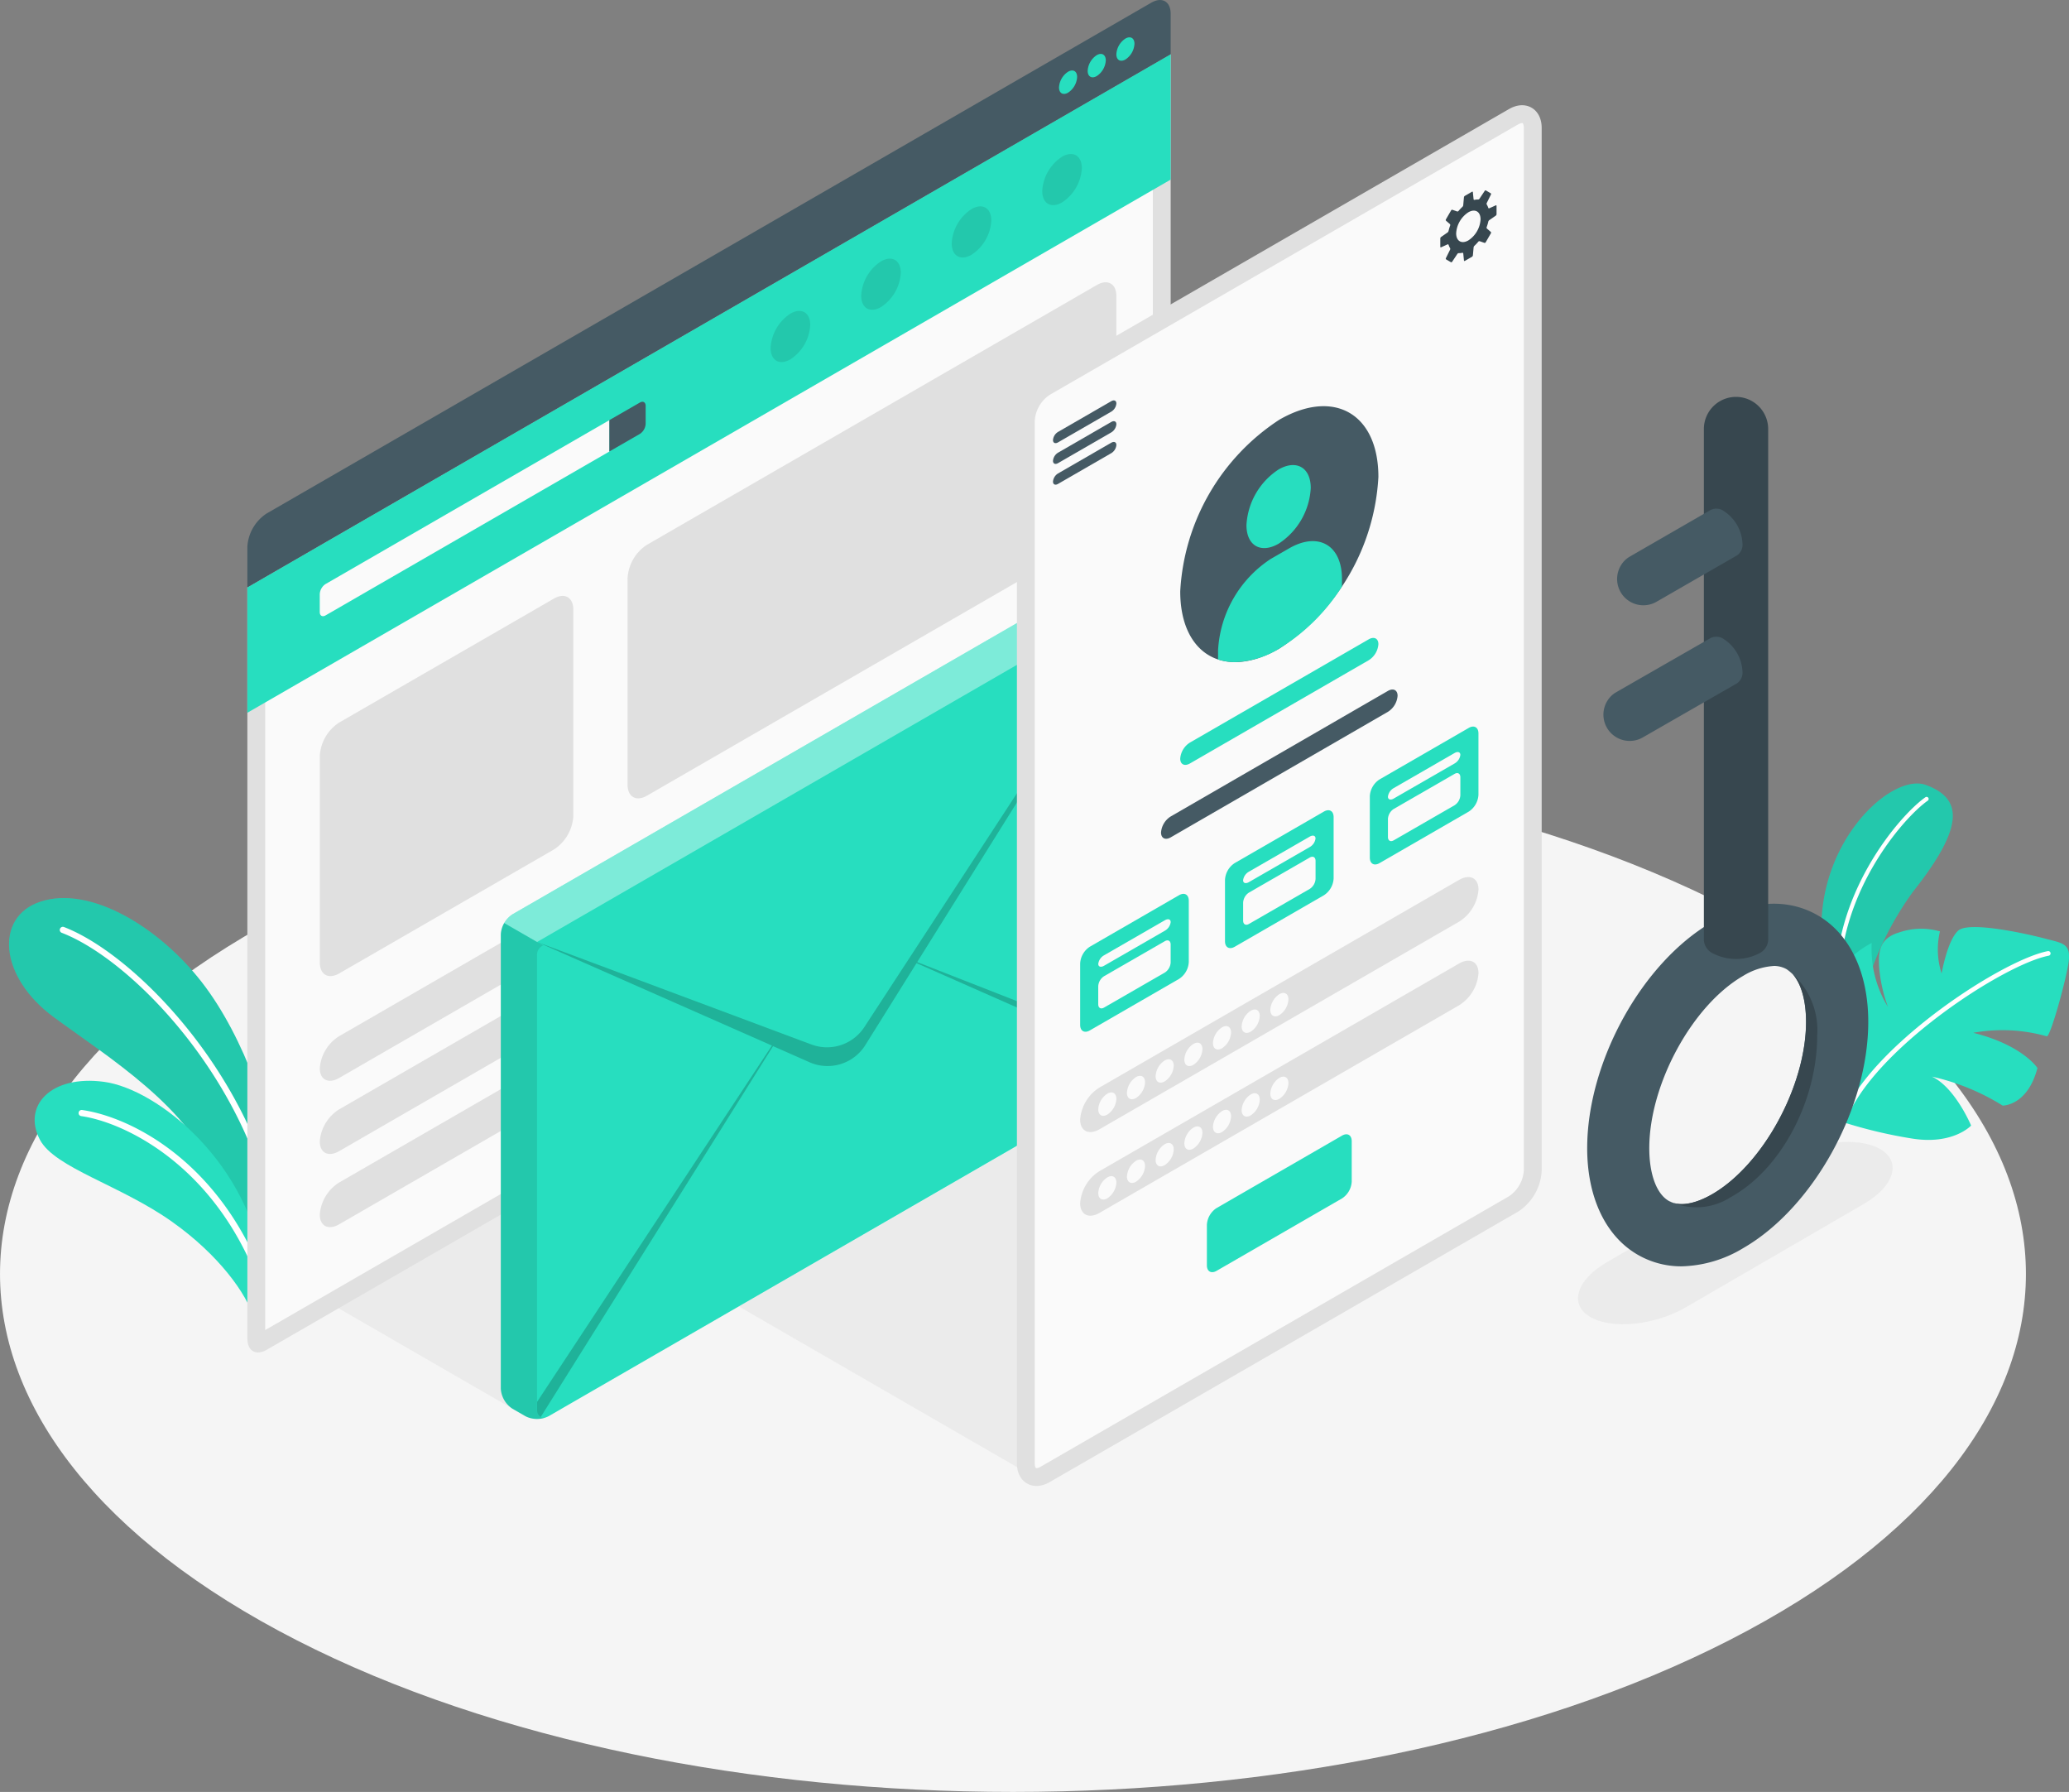 <svg xmlns="http://www.w3.org/2000/svg" width="135.73" height="117.538" viewBox="0 0 135.73 117.538">
  <rect x="0" y="0" width="135.73" height="117.538" fill="#808080" stroke="none"/>
  <defs>
    <style>
      .cls-1 {
        fill: #f5f5f5;
      }

      .cls-2 {
        fill: #ebebeb;
      }

      .cls-3 {
        fill: #27debf;
      }

      .cls-4, .cls-9 {
        opacity: 0.1;
      }

      .cls-11, .cls-5 {
        fill: #fff;
      }

      .cls-13, .cls-6, .cls-7 {
        fill: #fafafa;
      }

      .cls-13, .cls-6 {
        stroke-miterlimit: 10;
      }

      .cls-8 {
        fill: #455a64;
      }

      .cls-10, .cls-16 {
        fill: #e0e0e0;
      }

      .cls-11 {
        opacity: 0.4;
      }

      .cls-12 {
        opacity: 0.2;
      }

      .cls-13 {
        stroke: #e0e0e0;
        stroke-width: 1.17px;
      }

      .cls-14 {
        fill: #37474f;
      }

      .cls-15, .cls-16 {
        stroke: none;
      }
    </style>
  </defs>
  <g id="Group_402" data-name="Group 402" transform="translate(0 0)">
    <g id="Floor" transform="translate(0 49.588)">
      <path id="Floor-2" data-name="Floor" class="cls-1" d="M38.35,277.64c25.951,13.268,68.026,13.268,93.977,0s25.951-34.78,0-48.048-68.026-13.268-93.977,0S12.4,264.372,38.35,277.64Z" transform="translate(-18.886 -219.641)"/>
    </g>
    <g id="Shadows" transform="translate(22.164 74.65)">
      <path id="Shadow" class="cls-2" d="M373.76,317.7c1.422.821,4.217.538,6.243-.631l11.677-6.782c2.026-1.169,2.512-2.785,1.087-3.607s-4.222-.541-6.248.63l-11.667,6.784C372.827,315.265,372.338,316.879,373.76,317.7Z" transform="translate(-291.589 -305.96)"/>
      <path id="Shadow-2" data-name="Shadow" class="cls-2" d="M106.568,333.71l-11.877-6.857L106.567,320Z" transform="translate(-94.691 -315.716)"/>
      <path id="Shadow-3" data-name="Shadow" class="cls-2" d="M203.791,327.454,184.649,316.4,203.8,305.358Z" transform="translate(-158.347 -305.358)"/>
    </g>
    <g id="Plants" transform="translate(0.592 51.388)">
      <g id="Plants-2" data-name="Plants" transform="translate(0 7.52)">
        <g id="Group_375" data-name="Group 375">
          <g id="Group_373" data-name="Group 373">
            <path id="Path_545" data-name="Path 545" class="cls-3" d="M38.293,269.222c.033-2.778-1.907-8.556-4.746-12.2s-7.34-6.334-10.573-5.271c-3.011.99-2.733,4.927.873,7.578s9.036,5.991,10.582,10.516l3.29,5.569Z" transform="translate(-20.911 -251.519)"/>
            <path id="Path_546" data-name="Path 546" class="cls-4" d="M38.293,269.222c.033-2.778-1.907-8.556-4.746-12.2s-7.34-6.334-10.573-5.271c-3.011.99-2.733,4.927.873,7.578s9.036,5.991,10.582,10.516l3.29,5.569Z" transform="translate(-20.911 -251.519)"/>
          </g>
          <g id="Group_374" data-name="Group 374" transform="translate(3.335 1.885)">
            <path id="Path_547" data-name="Path 547" class="cls-5" d="M46.523,277.587a.2.2,0,0,1-.181-.166c-1.746-9.505-9.325-17.305-13.9-19.063a.2.2,0,0,1-.117-.262.2.2,0,0,1,.263-.117c4.658,1.791,12.377,9.72,14.149,19.369a.2.2,0,0,1-.163.236A.2.2,0,0,1,46.523,277.587Z" transform="translate(-32.316 -257.965)"/>
          </g>
        </g>
        <g id="Group_378" data-name="Group 378" transform="translate(1.681 11.986)">
          <g id="Group_376" data-name="Group 376">
            <path id="Path_548" data-name="Path 548" class="cls-3" d="M41.033,308.086c-.428-1.567-2.3-4.167-5.363-6.332-3.384-2.4-7.69-3.531-8.664-5.375-1.17-2.216.711-4.274,4.211-3.8s9.606,5.334,10.5,12.547Z" transform="translate(-26.659 -292.512)"/>
          </g>
          <g id="Group_377" data-name="Group 377" transform="translate(2.883 1.911)">
            <path id="Path_549" data-name="Path 549" class="cls-5" d="M48.709,311.081a.2.2,0,0,1-.173-.136c-2.81-8.159-8.974-11.085-11.841-11.492a.2.2,0,0,1-.173-.229.2.2,0,0,1,.23-.172c3.17.45,9.3,3.434,12.168,11.762a.2.2,0,0,1-.211.268Z" transform="translate(-36.52 -299.049)"/>
          </g>
        </g>
      </g>
      <g id="Plants-3" data-name="Plants" transform="translate(118.808)">
        <g id="Group_380" data-name="Group 380" transform="translate(0.089)">
          <path id="Path_550" data-name="Path 550" class="cls-3" d="M429.714,243.115a20.662,20.662,0,0,1,3.841-10.2c3.451-4.348,3.239-6.138.859-7.016s-7.908,4.362-6.677,11.379S429.714,243.115,429.714,243.115Z" transform="translate(-427.561 -225.798)"/>
          <path id="Path_551" data-name="Path 551" class="cls-4" d="M429.714,243.115a20.662,20.662,0,0,1,3.841-10.2c3.451-4.348,3.239-6.138.859-7.016s-7.908,4.362-6.677,11.379S429.714,243.115,429.714,243.115Z" transform="translate(-427.561 -225.798)"/>
          <g id="Group_379" data-name="Group 379" transform="translate(0.938 0.88)">
            <path id="Path_552" data-name="Path 552" class="cls-5" d="M430.93,241.9a.136.136,0,0,1-.136-.128c-.4-6.45,4.151-11.742,5.857-12.939a.136.136,0,0,1,.156.223c-1.672,1.174-6.137,6.366-5.742,12.7a.136.136,0,0,1-.127.144Z" transform="translate(-430.769 -228.807)"/>
          </g>
        </g>
        <g id="Group_383" data-name="Group 383" transform="translate(0 9.424)">
          <g id="Group_382" data-name="Group 382">
            <path id="Path_553" data-name="Path 553" class="cls-3" d="M428.56,270.759a30.893,30.893,0,0,0,4.753,1.144c2.673.423,3.852-.855,3.852-.855s-1.052-2.507-2.57-3.21a14.915,14.915,0,0,1,4.639,1.9s1.632.025,2.282-2.466c0,0-.967-1.5-4.211-2.309a10.688,10.688,0,0,1,4.818.229c.213.085,1.122-3.136,1.4-4.622s-.322-1.47-1.48-1.779-5-1.171-5.72-.534-1.094,2.816-1.094,2.816a5.137,5.137,0,0,1-.109-2.761,4.433,4.433,0,0,0-2.66.063c-1.323.385-1.388,1.285-1.328,2.3a9.943,9.943,0,0,0,.573,2.583,7.273,7.273,0,0,1-1.063-4.188,6.237,6.237,0,0,0-3.17,4.033C427.218,264.561,426.864,268.829,428.56,270.759Z" transform="translate(-427.256 -258.031)"/>
            <g id="Group_381" data-name="Group 381" transform="translate(1.664 1.577)">
              <path id="Path_554" data-name="Path 554" class="cls-5" d="M433.1,274.053a.15.15,0,0,0,.135-.085c2.157-4.481,10.175-9.688,13.048-10.246a.15.15,0,1,0-.058-.3c-2.919.568-11.07,5.858-13.261,10.411a.149.149,0,0,0,.07.2A.148.148,0,0,0,433.1,274.053Z" transform="translate(-432.949 -263.424)"/>
            </g>
          </g>
        </g>
      </g>
    </g>
    <g id="Computer_Screen" data-name="Computer Screen" transform="translate(16.227 0)">
      <g id="Group_388" data-name="Group 388">
        <g id="Group_386" data-name="Group 386">
          <g id="Path_555" data-name="Path 555" class="cls-6" transform="translate(-74.385 -58.648)">
            <path class="cls-15" d="M 75.085 146.774 C 75.05 146.774 75.045 146.767 75.037 146.757 C 75.004 146.717 74.97 146.616 74.97 146.455 L 74.97 97.513 L 134.371 63.217 L 134.372 111.484 C 134.372 112.083 133.917 112.871 133.398 113.17 L 75.359 146.679 C 75.211 146.765 75.118 146.774 75.085 146.774 Z"/>
            <path class="cls-16" d="M 75.555 145.891 L 133.105 112.664 C 133.443 112.469 133.787 111.873 133.787 111.484 L 133.786 64.23 L 75.555 97.85 L 75.555 145.891 M 75.085 147.359 C 74.67 147.359 74.385 147.028 74.385 146.455 L 74.385 97.175 L 134.956 62.204 L 134.956 111.484 C 134.956 112.291 134.39 113.273 133.69 113.677 L 75.651 147.186 C 75.448 147.303 75.256 147.359 75.085 147.359 Z"/>
          </g>
          <path id="Path_556" data-name="Path 556" class="cls-3" d="M74.385,97.175V105.4l60.571-34.971V62.2Z" transform="translate(-74.385 -58.648)"/>
          <path id="Path_557" data-name="Path 557" class="cls-7" d="M90.632,155.7v1.18c0,.241.171.34.38.219l18.622-10.752V144.29L91.012,155.042A.842.842,0,0,0,90.632,155.7Z" transform="translate(-85.882 -116.733)"/>
          <path id="Path_558" data-name="Path 558" class="cls-8" d="M157.62,140.224c.21-.121.38-.023.38.219v1.18a.84.84,0,0,1-.38.658l-2,1.152v-2.057Z" transform="translate(-131.871 -113.819)"/>
          <path id="Path_559" data-name="Path 559" class="cls-8" d="M74.385,85.916a2.8,2.8,0,0,1,1.266-2.193L133.69,50.215c.7-.4,1.266-.076,1.266.731V53.6L74.385,88.569Z" transform="translate(-74.385 -50.042)"/>
          <g id="Group_384" data-name="Group 384" transform="translate(53.246 2.449)">
            <path id="Path_560" data-name="Path 560" class="cls-3" d="M257.088,65.94a1.313,1.313,0,0,0-.594,1.029c0,.379.266.532.594.343a1.313,1.313,0,0,0,.594-1.029C257.682,65.9,257.416,65.75,257.088,65.94Z" transform="translate(-256.494 -63.683)"/>
            <path id="Path_561" data-name="Path 561" class="cls-3" d="M263.522,62.22a1.312,1.312,0,0,0-.594,1.029c0,.379.266.532.594.343a1.313,1.313,0,0,0,.594-1.029C264.116,62.184,263.85,62.03,263.522,62.22Z" transform="translate(-261.047 -61.051)"/>
            <path id="Path_562" data-name="Path 562" class="cls-3" d="M269.956,58.5a1.312,1.312,0,0,0-.594,1.029c0,.379.266.532.594.343a1.313,1.313,0,0,0,.594-1.029C270.55,58.464,270.284,58.31,269.956,58.5Z" transform="translate(-265.6 -58.418)"/>
          </g>
          <g id="Group_385" data-name="Group 385" class="cls-9" transform="translate(34.332 10.102)">
            <path id="Path_563" data-name="Path 563" d="M213.413,108.246a2.869,2.869,0,0,0-1.3,2.248c0,.828.581,1.164,1.3.75a2.869,2.869,0,0,0,1.3-2.248C214.711,108.167,214.13,107.832,213.413,108.246Z" transform="translate(-206.177 -101.205)"/>
            <path id="Path_564" data-name="Path 564" d="M193.1,119.972a2.869,2.869,0,0,0-1.3,2.248c0,.828.581,1.164,1.3.75a2.869,2.869,0,0,0,1.3-2.248C194.4,119.893,193.821,119.558,193.1,119.972Z" transform="translate(-191.806 -109.502)"/>
            <path id="Path_565" data-name="Path 565" d="M233.723,96.519a2.87,2.87,0,0,0-1.3,2.249c0,.828.581,1.164,1.3.75a2.87,2.87,0,0,0,1.3-2.249C235.021,96.441,234.44,96.106,233.723,96.519Z" transform="translate(-220.549 -92.907)"/>
            <path id="Path_566" data-name="Path 566" d="M254.034,84.77a2.87,2.87,0,0,0-1.3,2.249c0,.828.581,1.164,1.3.75a2.869,2.869,0,0,0,1.3-2.248C255.332,84.692,254.751,84.357,254.034,84.77Z" transform="translate(-234.921 -84.593)"/>
          </g>
        </g>
        <path id="Path_567" data-name="Path 567" class="cls-10" d="M91.9,192.033l14.1-8.138c.7-.4,1.266-.076,1.266.731v13.533a2.8,2.8,0,0,1-1.266,2.193L91.9,208.49c-.7.4-1.266.077-1.266-.731V194.226A2.8,2.8,0,0,1,91.9,192.033Z" transform="translate(-85.882 -144.636)"/>
        <path id="Path_568" data-name="Path 568" class="cls-10" d="M160.957,130.589l29.534-17.052c.7-.4,1.266-.076,1.266.731V127.8a2.8,2.8,0,0,1-1.266,2.193l-29.534,17.052c-.7.4-1.266.077-1.266-.731V132.782A2.8,2.8,0,0,1,160.957,130.589Z" transform="translate(-134.749 -94.85)"/>
        <g id="Group_387" data-name="Group 387" transform="translate(4.751 54.847)">
          <path id="Path_569" data-name="Path 569" class="cls-10" d="M91.9,250.748l22.409-12.938c.7-.4,1.266-.117,1.266.641a2.714,2.714,0,0,1-1.266,2.1L91.9,253.491c-.7.4-1.266.117-1.266-.641A2.714,2.714,0,0,1,91.9,250.748Z" transform="translate(-90.633 -237.628)"/>
          <path id="Path_570" data-name="Path 570" class="cls-10" d="M91.9,267.163l22.409-12.938c.7-.4,1.266-.117,1.266.64a2.714,2.714,0,0,1-1.266,2.1L91.9,269.906c-.7.4-1.266.117-1.266-.64A2.715,2.715,0,0,1,91.9,267.163Z" transform="translate(-90.633 -249.243)"/>
          <path id="Path_571" data-name="Path 571" class="cls-10" d="M91.9,283.577l22.409-12.938c.7-.4,1.266-.117,1.266.64a2.713,2.713,0,0,1-1.266,2.1L91.9,286.32c-.7.4-1.266.117-1.266-.64A2.714,2.714,0,0,1,91.9,283.577Z" transform="translate(-90.633 -260.858)"/>
        </g>
      </g>
    </g>
    <g id="Envelope" transform="translate(32.853 37.358)">
      <g id="Group_391" data-name="Group 391" transform="translate(0 0)">
        <g id="Letter">
          <g id="Group_390" data-name="Group 390" transform="translate(0.001 0)">
            <g id="Group_389" data-name="Group 389">
              <path id="Path_572" data-name="Path 572" class="cls-3" d="M131.253,201.749a1.679,1.679,0,0,1,.76-1.316L170.874,178a1.679,1.679,0,0,1,1.519,0l.856.494a1.679,1.679,0,0,1,.76,1.316v29.788a1.686,1.686,0,0,1-.76,1.316l-38.861,22.436a1.687,1.687,0,0,1-1.519,0l-.856-.494a1.686,1.686,0,0,1-.76-1.316Z" transform="translate(-131.253 -177.815)"/>
            </g>
          </g>
          <path id="Path_573" data-name="Path 573" class="cls-11" d="M132.011,201l2.156,1.243,40.155-23.186a1.571,1.571,0,0,0-.535-.568l-.859-.492a1.659,1.659,0,0,0-1.516,0L132.55,200.432A1.546,1.546,0,0,0,132.011,201Z" transform="translate(-131.788 -177.814)"/>
          <path id="Path_574" data-name="Path 574" class="cls-4" d="M131.249,257.861v29.787a1.675,1.675,0,0,0,.762,1.315l.855.5a1.218,1.218,0,0,0,.208.093,1.64,1.64,0,0,0,.313.072,1.861,1.861,0,0,0,.6-.022c.05-.011.1-.025.147-.039a.688.688,0,0,0,.09-.036.451.451,0,0,1-.363-.007.526.526,0,0,1-.234-.5V259.234a.666.666,0,0,1,.4-.647l-.4-.23-2.156-1.243A1.56,1.56,0,0,0,131.249,257.861Z" transform="translate(-131.249 -233.928)"/>
          <path id="Path_575" data-name="Path 575" class="cls-12" d="M139.385,205.052l18,6.724a2.924,2.924,0,0,0,3.471-1.143l2.89-4.428,15.94-24.422-15.364,24.588,15.443,6.044a1.581,1.581,0,0,1-.237.758l-15.249-6.733-3.358,5.375a2.924,2.924,0,0,1-3.662,1.125l-2.391-1.056-15.246,24.331a.526.526,0,0,1-.234-.5v-.5l15.405-23.368Z" transform="translate(-137.006 -180.623)"/>
        </g>
      </g>
    </g>
    <g id="Mobile_Screen" data-name="Mobile Screen" transform="translate(67.297 7.487)">
      <g id="Group_398" data-name="Group 398" transform="translate(0 0)">
        <path id="Path_576" data-name="Path 576" class="cls-13" d="M249.052,95.751v68.39c0,.807.567,1.134,1.266.731l30.723-17.738a2.8,2.8,0,0,0,1.266-2.193V76.552c0-.807-.567-1.134-1.266-.731L250.318,93.558A2.8,2.8,0,0,0,249.052,95.751Z" transform="translate(-249.052 -75.648)"/>
        <path id="Path_577" data-name="Path 577" class="cls-8" d="M255.142,142.467a.694.694,0,0,1,.329-.533l3.5-2.02c.182-.1.329-.037.329.153a.694.694,0,0,1-.329.533l-3.5,2.02C255.289,142.724,255.142,142.656,255.142,142.467Z" transform="translate(-253.361 -121.089)"/>
        <path id="Path_578" data-name="Path 578" class="cls-8" d="M255.142,147.125a.694.694,0,0,1,.329-.533l3.5-2.02c.182-.1.329-.037.329.153a.694.694,0,0,1-.329.533l-3.5,2.02C255.289,147.382,255.142,147.314,255.142,147.125Z" transform="translate(-253.361 -124.385)"/>
        <path id="Path_579" data-name="Path 579" class="cls-8" d="M255.142,151.783a.694.694,0,0,1,.329-.533l3.5-2.02c.182-.1.329-.037.329.153a.694.694,0,0,1-.329.533l-3.5,2.02C255.289,152.04,255.142,151.972,255.142,151.783Z" transform="translate(-253.361 -127.681)"/>
        <path id="Path_580" data-name="Path 580" class="cls-14" d="M345.713,94.31v-.546a.035.035,0,0,0-.054-.035l-.421.19a.05.05,0,0,1-.07-.032.922.922,0,0,0-.094-.209.116.116,0,0,1-.006-.1l.28-.566a.063.063,0,0,0-.025-.082l-.3-.176a.064.064,0,0,0-.084.02l-.35.526a.115.115,0,0,1-.092.045.946.946,0,0,0-.228.023.05.05,0,0,1-.063-.045l-.046-.459a.035.035,0,0,0-.057-.029l-.473.273a.127.127,0,0,0-.056.088l-.047.526a.176.176,0,0,1-.049.1,2.828,2.828,0,0,0-.263.278.09.09,0,0,1-.093.026l-.3-.106a.074.074,0,0,0-.085.032l-.348.6a.074.074,0,0,0,.015.089l.244.21a.09.09,0,0,1,.024.094,2.865,2.865,0,0,0-.109.367.177.177,0,0,1-.06.092l-.432.3a.128.128,0,0,0-.048.093v.546a.035.035,0,0,0,.054.035l.421-.19a.05.05,0,0,1,.07.032.925.925,0,0,0,.094.209.116.116,0,0,1,.006.1l-.28.566a.063.063,0,0,0,.025.082l.3.176a.064.064,0,0,0,.084-.02l.35-.526a.116.116,0,0,1,.091-.045.946.946,0,0,0,.228-.023.05.05,0,0,1,.063.045l.046.459a.035.035,0,0,0,.057.029l.473-.273a.128.128,0,0,0,.056-.088l.047-.526a.176.176,0,0,1,.049-.1,2.862,2.862,0,0,0,.263-.278.09.09,0,0,1,.093-.026l.3.106a.074.074,0,0,0,.085-.032l.348-.6a.074.074,0,0,0-.015-.09l-.244-.21a.09.09,0,0,1-.024-.094,2.855,2.855,0,0,0,.109-.367.177.177,0,0,1,.06-.092l.432-.3A.128.128,0,0,0,345.713,94.31Zm-1.849,1.717c-.441.255-.8.048-.8-.461a1.766,1.766,0,0,1,.8-1.384c.441-.255.8-.048.8.461A1.766,1.766,0,0,1,343.864,96.027Z" transform="translate(-314.834 -87.745)"/>
        <g id="Group_392" data-name="Group 392" transform="translate(10.128 19.156)">
          <path id="Path_581" data-name="Path 581" class="cls-8" d="M290.191,142.052c3.59-2.072,6.5-.392,6.5,3.753a14.367,14.367,0,0,1-6.5,11.258c-3.59,2.073-6.5.392-6.5-3.753A14.368,14.368,0,0,1,290.191,142.052Z" transform="translate(-283.691 -141.164)"/>
          <path id="Path_582" data-name="Path 582" class="cls-3" d="M300.662,154.661c1.165-.672,2.109-.127,2.109,1.217a4.662,4.662,0,0,1-2.109,3.653c-1.165.672-2.109.127-2.109-1.218A4.661,4.661,0,0,1,300.662,154.661Z" transform="translate(-294.208 -150.511)"/>
          <path id="Path_583" data-name="Path 583" class="cls-3" d="M300.315,173.9c0-2.21-1.551-3.105-3.464-2l-1.2.69a7.658,7.658,0,0,0-3.464,6v.6a3.554,3.554,0,0,0,1.117.173,5.861,5.861,0,0,0,2.9-.888,12.806,12.806,0,0,0,4.11-4.066Z" transform="translate(-289.705 -162.576)"/>
        </g>
        <path id="Path_584" data-name="Path 584" class="cls-3" d="M284.324,200.017l11.734-6.775c.35-.2.633-.058.633.32a1.357,1.357,0,0,1-.633,1.051l-11.734,6.775c-.35.2-.633.058-.633-.32A1.358,1.358,0,0,1,284.324,200.017Z" transform="translate(-273.563 -158.795)"/>
        <path id="Path_585" data-name="Path 585" class="cls-8" d="M280.017,213.05l14.252-8.237c.349-.2.633-.058.633.32a1.358,1.358,0,0,1-.633,1.051l-14.252,8.237c-.35.2-.633.059-.633-.32A1.357,1.357,0,0,1,280.017,213.05Z" transform="translate(-270.515 -166.982)"/>
        <path id="Path_586" data-name="Path 586" class="cls-14" d="M330.674,222.012l3.991-2.3c.21-.121.38-.066.38.124a.76.76,0,0,1-.38.562l-3.991,2.3c-.21.121-.38.066-.38-.124A.762.762,0,0,1,330.674,222.012Z" transform="translate(-306.54 -177.542)"/>
        <g id="Group_393" data-name="Group 393" transform="translate(3.563 51.142)">
          <path id="Path_587" data-name="Path 587" class="cls-3" d="M261.872,254.032l5.86-3.383c.35-.2.633-.038.633.366v4.024a1.4,1.4,0,0,1-.633,1.1l-5.86,3.383c-.349.2-.633.038-.633-.365v-4.024A1.4,1.4,0,0,1,261.872,254.032Z" transform="translate(-261.239 -250.562)"/>
          <path id="Path_588" data-name="Path 588" class="cls-7" d="M265.682,258.621l3.991-2.3c.21-.121.38-.066.38.124a.762.762,0,0,1-.38.562l-3.991,2.3c-.21.121-.38.066-.38-.124A.76.76,0,0,1,265.682,258.621Z" transform="translate(-264.114 -254.589)"/>
          <path id="Path_589" data-name="Path 589" class="cls-7" d="M265.3,264v1.18c0,.242.17.34.38.219l3.991-2.3a.84.84,0,0,0,.38-.658v-1.18c0-.242-.17-.34-.38-.219l-3.991,2.3A.839.839,0,0,0,265.3,264Z" transform="translate(-264.114 -257.937)"/>
        </g>
        <g id="Group_394" data-name="Group 394" transform="translate(13.065 45.657)">
          <path id="Path_590" data-name="Path 590" class="cls-3" d="M294.368,235.271l5.86-3.383c.35-.2.633-.038.633.365v4.024a1.4,1.4,0,0,1-.633,1.1l-5.86,3.383c-.35.2-.633.038-.633-.365v-4.024A1.4,1.4,0,0,1,294.368,235.271Z" transform="translate(-293.735 -231.801)"/>
          <path id="Path_591" data-name="Path 591" class="cls-7" d="M298.178,239.86l3.991-2.3c.21-.121.38-.066.38.123a.761.761,0,0,1-.38.562l-3.991,2.3c-.21.121-.38.066-.38-.123A.76.76,0,0,1,298.178,239.86Z" transform="translate(-296.61 -235.828)"/>
          <path id="Path_592" data-name="Path 592" class="cls-7" d="M297.8,245.238v1.18c0,.242.17.34.38.219l3.991-2.3a.84.84,0,0,0,.38-.658v-1.18c0-.242-.17-.34-.38-.219l-3.991,2.3A.84.84,0,0,0,297.8,245.238Z" transform="translate(-296.61 -239.176)"/>
        </g>
        <g id="Group_395" data-name="Group 395" transform="translate(22.566 40.171)">
          <path id="Path_593" data-name="Path 593" class="cls-3" d="M326.864,216.508l5.86-3.383c.349-.2.633-.038.633.365v4.024a1.4,1.4,0,0,1-.633,1.1l-5.86,3.383c-.35.2-.633.038-.633-.365V217.6A1.4,1.4,0,0,1,326.864,216.508Z" transform="translate(-326.231 -213.039)"/>
          <path id="Path_594" data-name="Path 594" class="cls-7" d="M330.674,221.1l3.991-2.3c.21-.121.38-.066.38.124a.76.76,0,0,1-.38.562l-3.991,2.3c-.21.121-.38.066-.38-.124A.762.762,0,0,1,330.674,221.1Z" transform="translate(-329.106 -217.065)"/>
          <path id="Path_595" data-name="Path 595" class="cls-7" d="M330.294,226.476v1.18c0,.242.17.341.38.219l3.991-2.3a.839.839,0,0,0,.38-.658v-1.18c0-.242-.17-.34-.38-.219l-3.991,2.3A.84.84,0,0,0,330.294,226.476Z" transform="translate(-329.106 -220.414)"/>
        </g>
        <path id="Path_596" data-name="Path 596" class="cls-10" d="M262.505,260.6l23.6-13.624c.7-.4,1.266-.117,1.266.64a2.715,2.715,0,0,1-1.266,2.1l-23.6,13.623c-.7.4-1.266.117-1.266-.64A2.715,2.715,0,0,1,262.505,260.6Z" transform="translate(-257.676 -196.753)"/>
        <path id="Path_597" data-name="Path 597" class="cls-10" d="M262.505,279.36l23.6-13.623c.7-.4,1.266-.117,1.266.64a2.715,2.715,0,0,1-1.266,2.1l-23.6,13.624c-.7.4-1.266.117-1.266-.64A2.715,2.715,0,0,1,262.505,279.36Z" transform="translate(-257.676 -210.029)"/>
        <path id="Path_598" data-name="Path 598" class="cls-3" d="M290.307,309.344l8.235-4.755c.35-.2.633-.038.633.366v2.653a1.4,1.4,0,0,1-.633,1.1l-8.235,4.754c-.35.2-.633.038-.633-.365V310.44A1.4,1.4,0,0,1,290.307,309.344Z" transform="translate(-277.797 -237.589)"/>
        <g id="Group_396" data-name="Group 396" transform="translate(4.751 57.642)">
          <path id="Path_599" data-name="Path 599" class="cls-7" d="M265.895,295.195a1.313,1.313,0,0,0-.594,1.029c0,.379.266.532.594.343a1.313,1.313,0,0,0,.594-1.029C266.489,295.159,266.223,295.005,265.895,295.195Z" transform="translate(-265.301 -288.587)"/>
          <path id="Path_600" data-name="Path 600" class="cls-7" d="M272.33,291.474a1.313,1.313,0,0,0-.594,1.029c0,.379.266.532.594.343a1.313,1.313,0,0,0,.594-1.029C272.923,291.438,272.658,291.285,272.33,291.474Z" transform="translate(-269.854 -285.954)"/>
          <path id="Path_601" data-name="Path 601" class="cls-7" d="M278.764,287.754a1.312,1.312,0,0,0-.594,1.029c0,.379.266.532.594.343a1.313,1.313,0,0,0,.594-1.029C279.358,287.718,279.092,287.565,278.764,287.754Z" transform="translate(-274.407 -283.322)"/>
          <path id="Path_602" data-name="Path 602" class="cls-7" d="M285.2,284.034a1.313,1.313,0,0,0-.594,1.029c0,.379.266.532.594.343a1.312,1.312,0,0,0,.594-1.029C285.792,284,285.526,283.845,285.2,284.034Z" transform="translate(-278.96 -280.69)"/>
          <path id="Path_603" data-name="Path 603" class="cls-7" d="M291.632,280.314a1.314,1.314,0,0,0-.594,1.029c0,.379.266.532.594.343a1.312,1.312,0,0,0,.594-1.029C292.226,280.278,291.96,280.124,291.632,280.314Z" transform="translate(-283.513 -278.057)"/>
          <path id="Path_604" data-name="Path 604" class="cls-7" d="M298.067,276.594a1.312,1.312,0,0,0-.594,1.029c0,.379.266.532.594.343a1.313,1.313,0,0,0,.594-1.029C298.66,276.558,298.395,276.4,298.067,276.594Z" transform="translate(-288.066 -275.425)"/>
          <path id="Path_605" data-name="Path 605" class="cls-7" d="M304.5,272.874a1.312,1.312,0,0,0-.594,1.029c0,.379.266.532.594.343a1.313,1.313,0,0,0,.594-1.029C305.095,272.838,304.829,272.684,304.5,272.874Z" transform="translate(-292.619 -272.792)"/>
        </g>
        <g id="Group_397" data-name="Group 397" transform="translate(4.751 63.133)">
          <path id="Path_606" data-name="Path 606" class="cls-7" d="M265.895,313.977a1.313,1.313,0,0,0-.594,1.029c0,.379.266.532.594.343a1.313,1.313,0,0,0,.594-1.029C266.489,313.941,266.223,313.787,265.895,313.977Z" transform="translate(-265.301 -307.369)"/>
          <path id="Path_607" data-name="Path 607" class="cls-7" d="M272.33,310.257a1.312,1.312,0,0,0-.594,1.029c0,.379.266.532.594.343a1.313,1.313,0,0,0,.594-1.029C272.923,310.221,272.658,310.067,272.33,310.257Z" transform="translate(-269.854 -304.737)"/>
          <path id="Path_608" data-name="Path 608" class="cls-7" d="M278.764,306.537a1.312,1.312,0,0,0-.594,1.029c0,.379.266.532.594.343a1.314,1.314,0,0,0,.594-1.029C279.358,306.5,279.092,306.347,278.764,306.537Z" transform="translate(-274.407 -302.104)"/>
          <path id="Path_609" data-name="Path 609" class="cls-7" d="M285.2,302.816a1.313,1.313,0,0,0-.594,1.029c0,.379.266.532.594.343a1.312,1.312,0,0,0,.594-1.029C285.792,302.78,285.526,302.627,285.2,302.816Z" transform="translate(-278.96 -299.472)"/>
          <path id="Path_610" data-name="Path 610" class="cls-7" d="M291.632,299.1a1.313,1.313,0,0,0-.594,1.029c0,.379.266.532.594.343a1.312,1.312,0,0,0,.594-1.029C292.226,299.06,291.96,298.907,291.632,299.1Z" transform="translate(-283.513 -296.84)"/>
          <path id="Path_611" data-name="Path 611" class="cls-7" d="M298.067,295.376a1.313,1.313,0,0,0-.594,1.029c0,.379.266.532.594.343a1.312,1.312,0,0,0,.594-1.029C298.66,295.34,298.395,295.186,298.067,295.376Z" transform="translate(-288.066 -294.207)"/>
          <path id="Path_612" data-name="Path 612" class="cls-7" d="M304.5,291.656a1.312,1.312,0,0,0-.594,1.029c0,.379.266.532.594.343a1.313,1.313,0,0,0,.594-1.029C305.095,291.62,304.829,291.466,304.5,291.656Z" transform="translate(-292.619 -291.574)"/>
        </g>
      </g>
    </g>
    <g id="Key" transform="translate(104.121 26.033)">
      <g id="Group_401" data-name="Group 401">
        <g id="Group_400" data-name="Group 400" transform="translate(0 33.244)">
          <g id="Group_399" data-name="Group 399">
            <path id="Path_613" data-name="Path 613" class="cls-8" d="M381.194,276.567a5.693,5.693,0,0,1-2.879-.761c-2.107-1.217-3.315-3.763-3.315-6.985,0-5.667,3.6-12.186,8.2-14.841,2.476-1.429,4.935-1.584,6.924-.436,2.107,1.217,3.315,3.763,3.315,6.985,0,5.667-3.6,12.186-8.2,14.841A8.148,8.148,0,0,1,381.194,276.567Zm6.041-19.7a4.329,4.329,0,0,0-2,.647c-3.34,1.928-6.161,7.106-6.161,11.308,0,1.7.477,2.991,1.276,3.452.91.525,2.173-.048,2.845-.436,3.339-1.928,6.161-7.106,6.161-11.308,0-1.7-.477-2.991-1.276-3.453A1.675,1.675,0,0,0,387.234,256.865Z" transform="translate(-374.999 -252.782)"/>
          </g>
          <path id="Path_614" data-name="Path 614" class="cls-14" d="M403.049,271.828a4.963,4.963,0,0,0-2.005-4.36h0c.8.461,1.276,1.752,1.276,3.453,0,4.2-2.821,9.38-6.161,11.308-.672.388-1.936.961-2.845.436a4.117,4.117,0,0,0,4.03-.225C400.729,280.593,403.049,276.03,403.049,271.828Z" transform="translate(-387.959 -263.174)"/>
        </g>
        <path id="Path_615" data-name="Path 615" class="cls-14" d="M405.4,141.19a2.109,2.109,0,0,0-4.218,0v.006h0v33.538h0a1.048,1.048,0,0,0,.618.861,3.3,3.3,0,0,0,2.983,0,1.048,1.048,0,0,0,.618-.861h0V141.2h0Z" transform="translate(-393.526 -139.081)"/>
        <path id="Path_616" data-name="Path 616" class="cls-8" d="M389.929,166.421a2.692,2.692,0,0,0-1.218-2.11.845.845,0,0,0-.871-.077v0l-5.2,3-.126.075a.282.282,0,0,0-.051.03,1.653,1.653,0,0,0-.249.2,1.724,1.724,0,0,0,2.033,2.741c.033-.018.066-.039.1-.057l5.237-3.016h0A.858.858,0,0,0,389.929,166.421Z" transform="translate(-379.74 -156.818)"/>
        <path id="Path_617" data-name="Path 617" class="cls-8" d="M387.763,195.147a2.692,2.692,0,0,0-1.218-2.11.846.846,0,0,0-.871-.077v0l-6.1,3.5-.126.075a.279.279,0,0,0-.051.03,1.633,1.633,0,0,0-.249.2,1.724,1.724,0,0,0,2.033,2.74c.033-.018.066-.039.1-.057l6.132-3.521h0A.858.858,0,0,0,387.763,195.147Z" transform="translate(-377.574 -177.144)"/>
      </g>
    </g>
  </g>
</svg>
